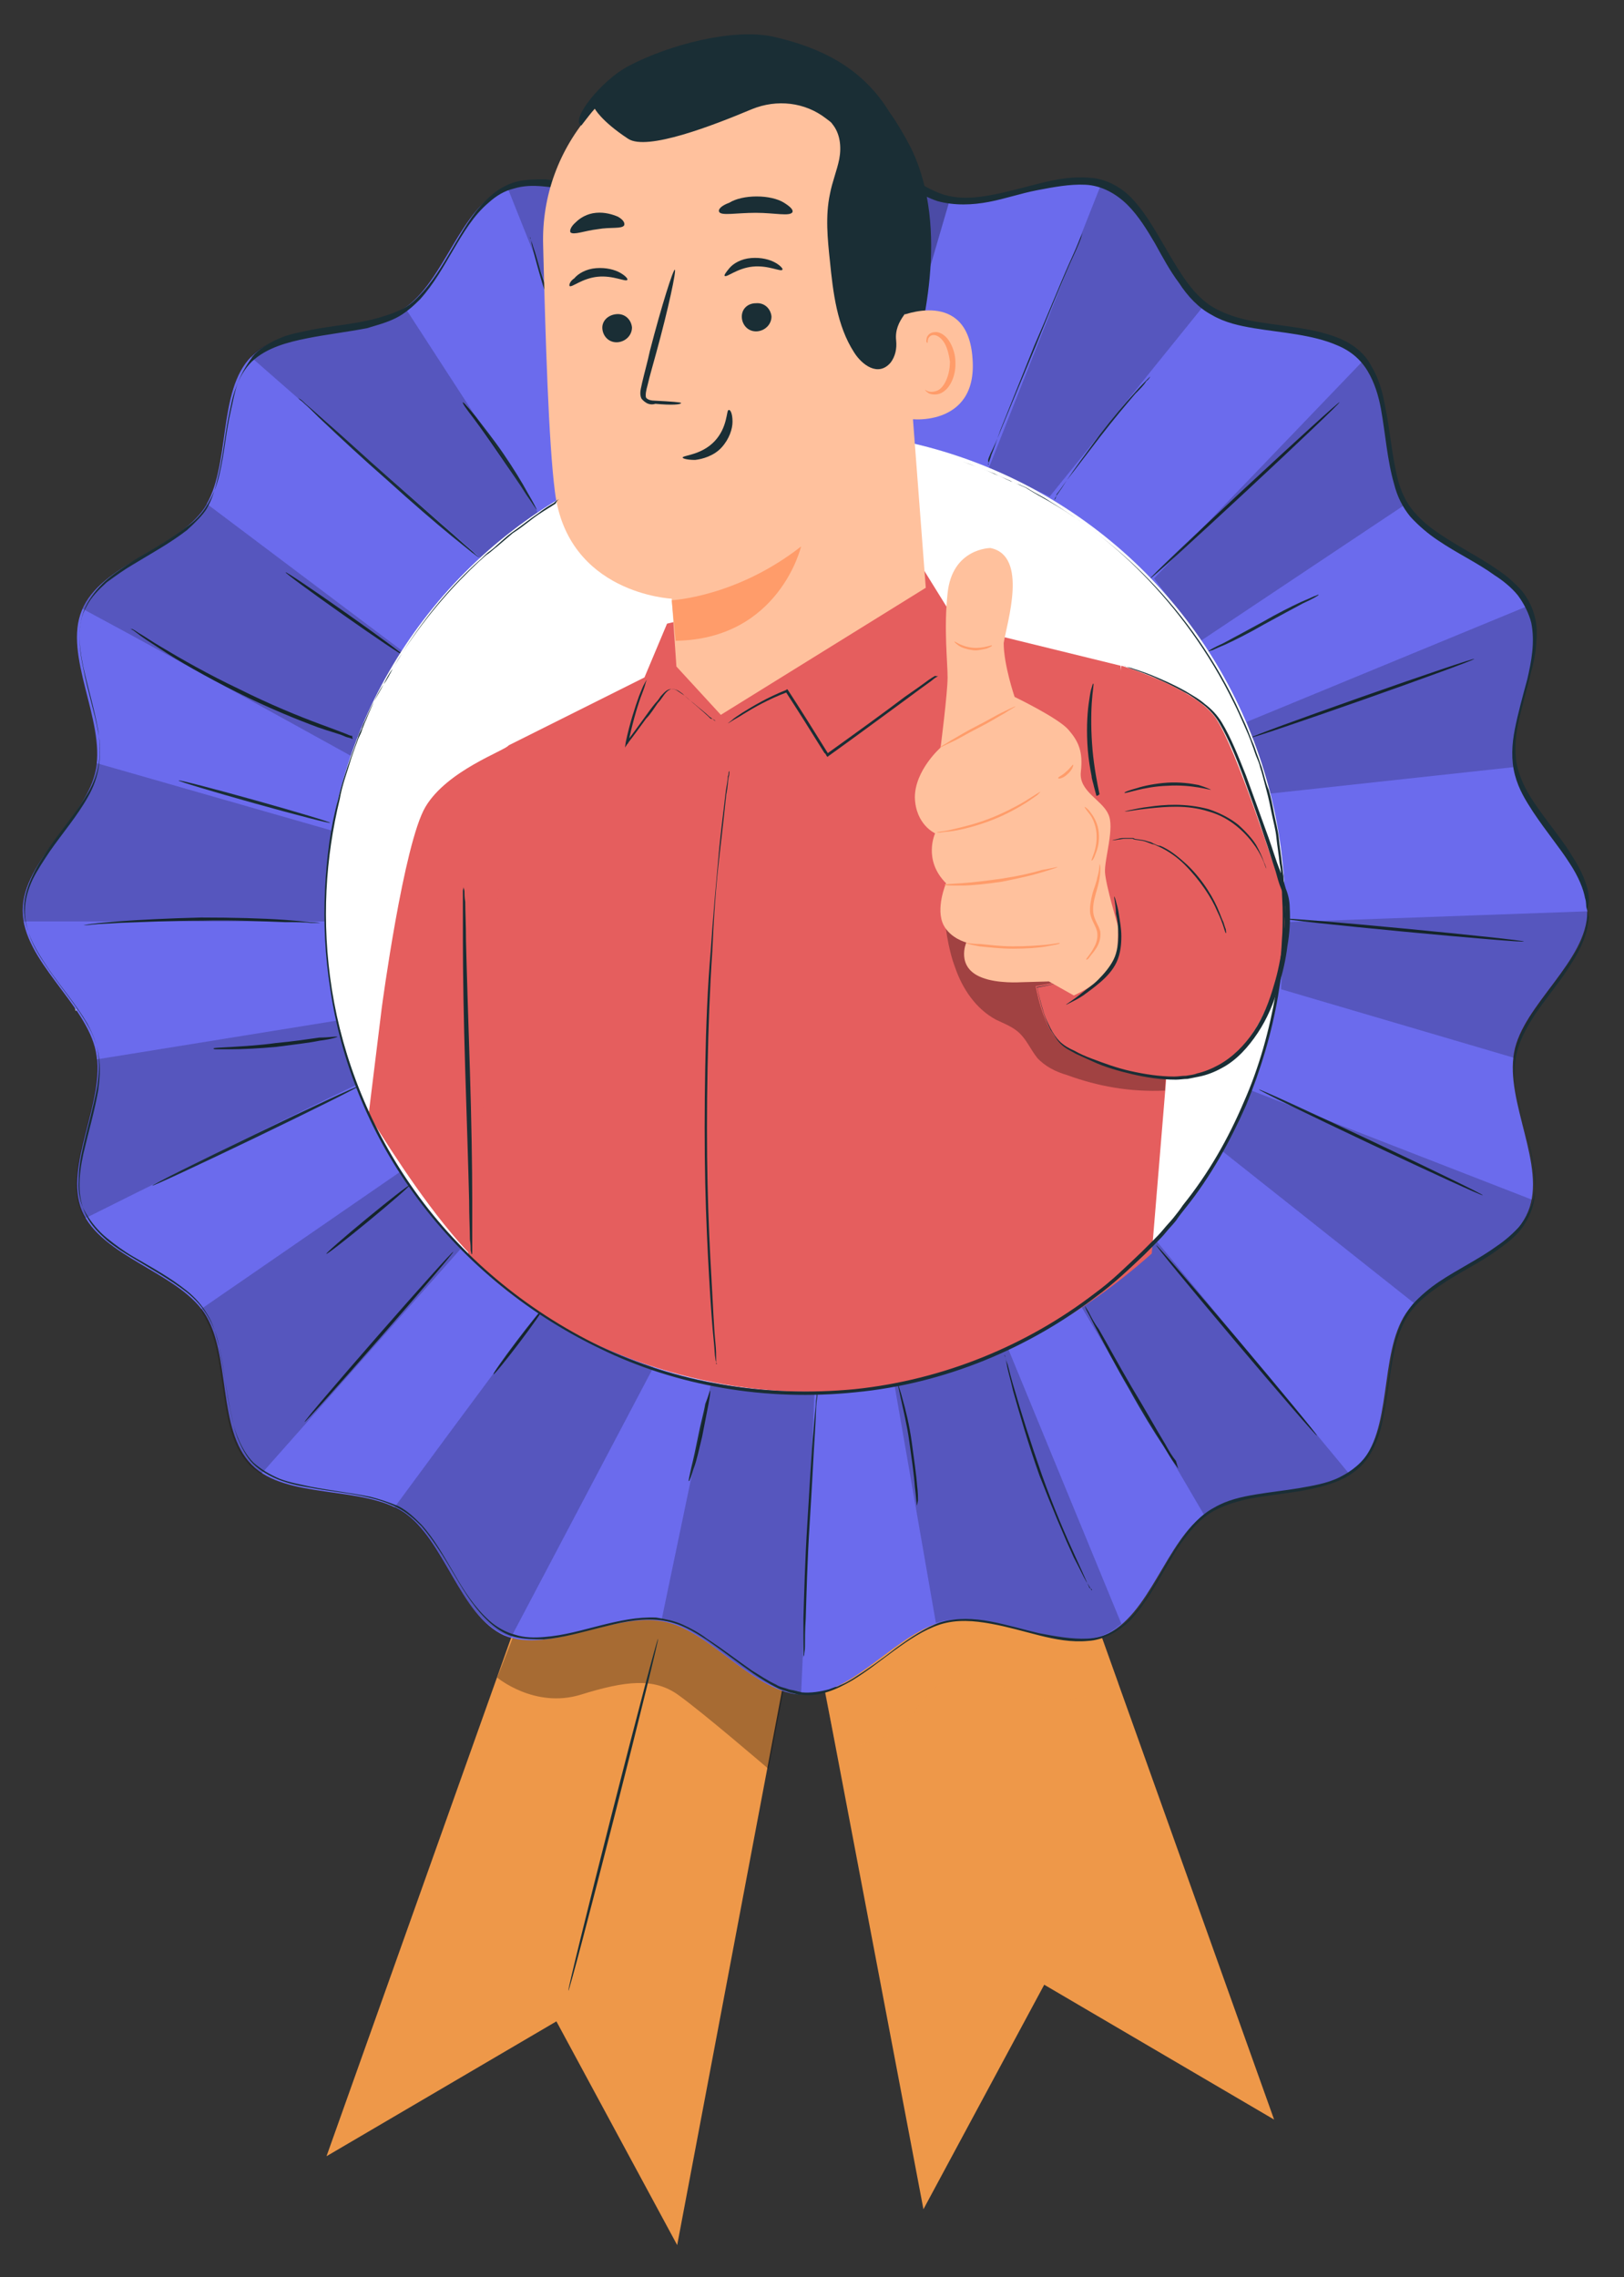 <?xml version="1.0" encoding="utf-8"?>
<!-- Generator: Adobe Illustrator 25.0.1, SVG Export Plug-In . SVG Version: 6.00 Build 0)  -->
<svg version="1.1" id="Layer_1" xmlns="http://www.w3.org/2000/svg" xmlns:xlink="http://www.w3.org/1999/xlink" x="0px" y="0px"
	 viewBox="0 0 208.4 292.1" style="enable-background:new 0 0 208.4 292.1;" xml:space="preserve">
<rect x="0" y="0" width="208.4" height="292.1" fill="#333333" stroke="none"/>
<style type="text/css">
	.st0{fill:#E1E1E1;}
	.st1{fill:#1A2E35;}
	.st2{fill:#EE9849;}
	.st3{opacity:0.3;}
	.st4{fill:#6B6BED;}
	.st5{opacity:0.2;}
	.st6{fill:none;stroke:#000000;stroke-width:5.000000e-02;stroke-miterlimit:10;}
	.st7{fill:#FFFFFF;}
	.st8{fill:#E55E5E;}
	.st9{fill:#FFC19D;}
	.st10{fill:#FF9C6A;}
</style>
<g>
	<g>
		<g>
			
				<rect x="8.1" y="114.5" transform="matrix(0.976 -0.217 0.217 0.976 -24.483 13.226)" class="st0" width="79.5" height="6.6"/>
		</g>
	</g>
</g>
<g>
	<g>
		<g>
			
				<rect x="12.4" y="133.8" transform="matrix(0.976 -0.217 0.217 0.976 -28.582 14.634)" class="st0" width="79.5" height="6.6"/>
		</g>
	</g>
</g>
<g>
	<g>
		<g>
			
				<ellipse transform="matrix(0.976 -0.217 0.217 0.976 -39.98 14.466)" class="st1" cx="45.7" cy="188.9" rx="5.6" ry="0.1"/>
		</g>
	</g>
</g>
<g>
	<g>
		<g>
			
				<ellipse transform="matrix(0.976 -0.217 0.217 0.976 -36.075 22.968)" class="st1" cx="86.3" cy="175.4" rx="13.5" ry="0.1"/>
		</g>
	</g>
</g>
<g>
	<g>
		<g>
			<path class="st1" d="M93.2,190.3c0,0,0.1-0.2,0.1-0.5c0.1-0.3,0.1-0.9-0.1-1.6c-0.2-0.7-0.5-1.4-0.9-2.3c-0.4-0.9-0.9-2-0.9-3.3
				s0.5-2.6,1.7-3.7c1.2-1,2.9-1.4,4.5-0.8c0.8,0.3,1.6,0.7,2.2,1.4c0.3,0.3,0.5,0.8,0.5,1.3c0.1,0.5-0.3,1-0.8,1.2
				c-0.5,0.2-0.9,0.2-1.4,0.3c-0.5,0.1-0.9,0.2-1.4,0.3c-0.9,0.2-1.8,0.3-2.8,0.5c-1.9,0.3-3.8,0.3-5.6,0c-0.9-0.1-1.8-0.1-2.4,0.4
				c-0.7,0.5-0.9,1.3-1.5,2c-0.3,0.3-0.5,0.7-0.9,0.8c-0.4,0.2-0.9,0.2-1.2,0.1c-0.8-0.3-1.4-0.8-2-1.2c-0.3-0.2-0.6-0.3-0.9-0.3
				s-0.7,0.1-0.9,0.2c-0.5,0.3-0.8,1-1.2,1.5c-0.7,1.1-1.9,1.6-2.8,1.6c-1,0.1-1.8-0.4-2.4-0.8c-0.5-0.5-0.8-0.9-0.9-1.3
				c-0.1-0.3-0.1-0.5-0.1-0.5s0.1,0.2,0.2,0.5c0.1,0.3,0.4,0.8,0.9,1.2c0.5,0.4,1.3,0.8,2.3,0.7c0.9-0.1,2-0.5,2.7-1.6
				c0.3-0.5,0.6-1.2,1.2-1.6c0.3-0.2,0.7-0.3,1.1-0.3c0.4,0.1,0.7,0.2,1,0.4c0.7,0.3,1.2,0.9,2,1.1c0.3,0.1,0.7,0.1,1.1-0.1
				c0.3-0.1,0.6-0.4,0.8-0.7c0.5-0.7,0.8-1.5,1.5-2c0.3-0.3,0.8-0.4,1.3-0.5s0.9,0,1.4,0c1.8,0.3,3.6,0.2,5.5-0.1
				c0.9-0.1,1.8-0.3,2.8-0.5c0.5-0.1,0.9-0.2,1.4-0.3c0.4-0.1,0.9-0.1,1.3-0.3c0.4-0.1,0.7-0.5,0.6-0.9c0-0.4-0.2-0.8-0.5-1.1
				c-0.5-0.6-1.3-1.1-2-1.4c-1.5-0.5-3.2-0.2-4.3,0.7s-1.6,2.2-1.7,3.5c0,1.2,0.5,2.2,0.9,3.2c0.4,0.9,0.7,1.7,0.9,2.4
				c0.1,0.7,0.1,1.2,0,1.6C93.3,190.1,93.2,190.3,93.2,190.3z"/>
		</g>
	</g>
</g>
<g>
	<g>
		<g>
			<path class="st1" d="M107.3,181.6c0,0-0.1,0.1-0.3,0.1c-0.3,0.1-0.6,0.1-1,0.3c-0.9,0.2-2.2,0.5-3.8,0.9c-3.2,0.7-7.6,1.8-12.5,3
				c-4.8,1.2-9.2,2.4-12.4,3.3c-1.6,0.4-2.8,0.7-3.7,1c-0.4,0.1-0.7,0.2-1,0.3c-0.2,0.1-0.3,0.1-0.3,0.1s0.1-0.1,0.3-0.1
				c0.3-0.1,0.6-0.2,1-0.3c0.9-0.3,2.2-0.7,3.7-1.1c3.1-0.9,7.5-2.1,12.3-3.4c4.9-1.2,9.3-2.2,12.5-2.9c1.6-0.3,2.9-0.6,3.8-0.8
				c0.4-0.1,0.7-0.1,1-0.2C107.1,181.6,107.3,181.6,107.3,181.6z"/>
		</g>
	</g>
</g>
<g>
	<g>
		<g>
			<g>
				<g>
					<g>
						<polygon class="st2" points="101.4,193.4 118.5,283.4 134,254.6 163.5,271.9 132.2,184.3 						"/>
					</g>
				</g>
			</g>
		</g>
	</g>
	<g class="st3">
		<g>
			<path class="st2" d="M107.2,223.7c3.1,0.7,6.9-0.5,9-2.8c1.6-1.6,2.6-3.8,4.5-4.9c1.8-0.9,3.9-0.8,5.8-0.3
				c1.9,0.5,3.7,1.4,5.7,1.9c3.8,1,8,0.3,11.3-1.7l-4.9-13.6l-22.8-2.8l-10.9,13L107.2,223.7z"/>
		</g>
	</g>
	<g>
		<g>
			<ellipse transform="matrix(0.967 -0.254 0.254 0.967 -54.27 39.908)" class="st2" cx="127.4" cy="230.1" rx="0.2" ry="21.6"/>
		</g>
	</g>
</g>
<g>
	<g>
		<g>
			<g>
				<g>
					<polygon class="st2" points="103.9,198.1 86.9,288 71.4,259.3 41.9,276.6 73.1,189 					"/>
				</g>
			</g>
		</g>
	</g>
</g>
<g class="st3">
	<path d="M63.8,215.2c0,0,4.8,4,10.7,2.2c5.8-1.8,9.4-2.2,12.5,0c3.1,2.2,11.6,9.5,11.6,9.5l2-10.4l-11.3-15.6l-11.9,2.4l-8.5,0.8
		l-3.1,6L63.8,215.2z"/>
</g>
<g>
	<path class="st4" d="M203.7,116.9c0,6.4-8.3,12-9.4,18.1c-1.2,6.3,4.2,14.6,1.8,20.4c-2.4,5.9-12.2,7.9-15.7,13.1
		c-3.5,5.3-1.6,15.1-6.1,19.5c-4.5,4.5-14.2,2.6-19.5,6.1c-5.2,3.5-7.2,13.2-13.1,15.7c-5.8,2.4-14-3.1-20.4-1.8
		c-6.1,1.2-11.7,9.4-18.1,9.4c-6.4,0-12-8.3-18.1-9.4c-6.3-1.2-14.6,4.2-20.4,1.8C59,207.2,57,197.5,51.8,194
		c-5.3-3.5-15.1-1.6-19.5-6.1c-4.5-4.5-2.6-14.2-6.1-19.5c-3.5-5.2-13.2-7.2-15.7-13.1c-2.4-5.8,3.1-14,1.8-20.4
		c-1.2-6.1-9.4-11.7-9.4-18.1c0-6.4,8.3-12,9.4-18.1c1.2-6.3-4.2-14.6-1.8-20.4c2.4-5.9,12.2-7.9,15.7-13.1
		c3.5-5.3,1.6-15.1,6.1-19.5c4.5-4.5,14.2-2.6,19.5-6.1S59,26.5,64.9,24.1c5.8-2.4,14,3.1,20.4,1.8c6.1-1.2,11.7-9.4,18.1-9.4
		c6.4,0,12,8.3,18.1,9.4c6.3,1.2,14.6-4.2,20.4-1.8c5.9,2.4,7.9,12.2,13.1,15.7c5.3,3.5,15.1,1.6,19.5,6.1
		c4.5,4.5,2.6,14.2,6.1,19.5c3.5,5.2,13.2,7.2,15.7,13.1c2.4,5.8-3.1,14-1.8,20.4C195.5,104.9,203.7,110.4,203.7,116.9z"/>
</g>
<g>
	<g>
		<path class="st1" d="M79.8,60.6c0,0-0.1-0.1-0.2-0.3c-0.1-0.2-0.3-0.5-0.5-0.8c-0.4-0.7-0.9-1.8-1.6-3.1c-1.3-2.6-3-6.3-4.6-10.5
			c-1.6-4.2-2.9-8.1-3.7-10.9c-0.4-1.4-0.7-2.6-0.9-3.4c-0.1-0.3-0.1-0.7-0.2-0.9c-0.1-0.2-0.1-0.3-0.1-0.3s0.1,0.1,0.1,0.3
			c0.1,0.3,0.2,0.5,0.3,0.9c0.3,0.8,0.6,2,1,3.3c0.9,2.8,2.2,6.6,3.8,10.9c1.6,4.2,3.3,7.9,4.5,10.5c0.6,1.3,1.2,2.4,1.5,3.1
			c0.1,0.3,0.3,0.6,0.4,0.9C79.7,60.5,79.8,60.6,79.8,60.6z"/>
	</g>
</g>
<g>
	<g>
		<path class="st1" d="M88.7,57.2c0,0-0.1-0.3-0.3-0.7c-0.1-0.5-0.3-1.2-0.5-2.1c-0.5-1.8-1-4.2-1.5-6.9c-0.5-2.7-0.9-5.2-1.1-7.1
			c-0.1-0.9-0.2-1.6-0.2-2.2c-0.1-0.5-0.1-0.8,0-0.8c0,0,0.1,0.3,0.1,0.7c0.1,0.5,0.2,1.3,0.3,2.1c0.3,1.8,0.7,4.3,1.2,7
			s1,5.2,1.4,6.9c0.2,0.8,0.3,1.6,0.5,2.1C88.7,56.9,88.7,57.2,88.7,57.2z"/>
	</g>
</g>
<g>
	<g>
		
			<ellipse transform="matrix(1 -2.260242e-02 2.260242e-02 1 -0.847 2.362)" class="st1" cx="104.1" cy="38.6" rx="0.2" ry="17"/>
	</g>
</g>
<g>
	<g>
		<ellipse transform="matrix(0.296 -0.955 0.955 0.296 36.64 146.577)" class="st1" cx="117.7" cy="48.4" rx="8.8" ry="0.2"/>
	</g>
</g>
<g>
	<g>
		<path class="st1" d="M126.8,59.6c0,0,0-0.1,0.1-0.3c0.1-0.3,0.2-0.5,0.3-0.9c0.3-0.7,0.7-1.9,1.2-3.3c1.1-2.7,2.6-6.5,4.3-10.7
			c1.8-4.1,3.3-7.9,4.5-10.6c0.6-1.3,1.1-2.4,1.4-3.2c0.1-0.3,0.3-0.6,0.4-0.9c0.1-0.2,0.1-0.3,0.1-0.3s0,0.1-0.1,0.3
			c-0.1,0.3-0.2,0.5-0.3,0.9c-0.3,0.8-0.8,1.9-1.4,3.2c-1.2,2.8-2.7,6.4-4.4,10.6c-1.7,4.1-3.3,7.9-4.4,10.6c-0.5,1.3-1,2.4-1.4,3.2
			c-0.1,0.3-0.3,0.6-0.3,0.9C126.9,59.5,126.9,59.7,126.8,59.6z"/>
	</g>
</g>
<g>
	<g>
		<path class="st1" d="M135.3,64.1c0,0,0.1-0.3,0.4-0.7c0.3-0.4,0.7-1,1.2-1.8c1-1.5,2.5-3.5,4.2-5.8c1.7-2.2,3.3-4.1,4.5-5.4
			c0.6-0.7,1.1-1.2,1.5-1.6c0.3-0.3,0.5-0.5,0.5-0.5s-0.1,0.3-0.5,0.6c-0.3,0.5-0.8,1-1.4,1.6c-1.2,1.4-2.8,3.3-4.5,5.5
			c-1.7,2.2-3.2,4.2-4.3,5.6c-0.5,0.7-0.9,1.3-1.3,1.8C135.5,63.9,135.4,64.1,135.3,64.1z"/>
	</g>
</g>
<g>
	<g>
		
			<ellipse transform="matrix(0.732 -0.681 0.681 0.732 -6.534497e-02 125.688)" class="st1" cx="159.8" cy="62.9" rx="16.6" ry="0.2"/>
	</g>
</g>
<g>
	<g>
		<path class="st1" d="M169.2,76.3c0,0.1-0.7,0.5-2,1.1c-1.3,0.7-3,1.6-5,2.7c-1.9,1.1-3.7,2-5,2.6c-0.7,0.3-1.2,0.5-1.6,0.7
			c-0.4,0.1-0.6,0.2-0.6,0.2c0-0.1,0.7-0.5,2-1.1c1.3-0.7,3-1.6,5-2.7c1.9-1.1,3.7-2,5-2.6c0.7-0.3,1.2-0.5,1.6-0.7
			C169,76.4,169.2,76.2,169.2,76.3z"/>
	</g>
</g>
<g>
	<g>
		
			<ellipse transform="matrix(0.943 -0.332 0.332 0.943 -19.828 63.149)" class="st1" cx="174.9" cy="89.6" rx="15.2" ry="0.2"/>
	</g>
</g>
<g>
	<g>
		
			<ellipse transform="matrix(9.476902e-02 -0.996 0.996 9.476902e-02 44.134 287.273)" class="st1" cx="180" cy="119.4" rx="0.2" ry="15.5"/>
	</g>
</g>
<g>
	<g>
		
			<ellipse transform="matrix(0.427 -0.904 0.904 0.427 -31.673 243.094)" class="st1" cx="176" cy="146.5" rx="0.2" ry="15.9"/>
	</g>
</g>
<g>
	<g>
		
			<ellipse transform="matrix(0.764 -0.645 0.645 0.764 -73.563 142.828)" class="st1" cx="158.7" cy="172.1" rx="0.2" ry="16"/>
	</g>
</g>
<g>
	<g>
		<path class="st1" d="M151.2,188.4c0,0-0.2-0.3-0.5-0.7s-0.8-1.2-1.4-2.2c-1.2-1.8-2.8-4.4-4.4-7.3c-1.7-2.9-3.1-5.6-4.1-7.5
			c-0.5-0.9-0.9-1.8-1.2-2.3c-0.3-0.5-0.4-0.9-0.4-0.9s0.2,0.3,0.5,0.8c0.3,0.6,0.7,1.4,1.3,2.2c1.1,1.9,2.5,4.5,4.2,7.4
			c1.7,2.8,3.2,5.5,4.3,7.3c0.5,0.9,0.9,1.6,1.4,2.2C151.1,188.1,151.2,188.4,151.2,188.4z"/>
	</g>
</g>
<g>
	<g>
		<path class="st1" d="M140.1,204c0,0-0.1-0.1-0.2-0.3c-0.1-0.2-0.3-0.5-0.5-0.8c-0.4-0.7-0.9-1.8-1.6-3.1
			c-1.2-2.6-2.8-6.4-4.4-10.5c-1.5-4.2-2.6-8.1-3.4-10.9c-0.3-1.4-0.7-2.6-0.8-3.4c-0.1-0.3-0.1-0.7-0.2-0.9
			c-0.1-0.2-0.1-0.3-0.1-0.3s0.1,0.1,0.1,0.3c0.1,0.3,0.1,0.5,0.3,0.9c0.2,0.8,0.5,2,0.9,3.3c0.8,2.8,2,6.6,3.5,10.9
			c1.5,4.2,3.1,7.9,4.3,10.5c0.6,1.3,1.1,2.4,1.4,3.1c0.1,0.3,0.3,0.6,0.4,0.9C140.1,203.8,140.2,204,140.1,204z"/>
	</g>
</g>
<g>
	<g>
		<path class="st1" d="M117.7,193.1c-0.1,0-0.1-0.9-0.3-2.4c-0.1-1.5-0.4-3.5-0.7-5.7s-0.8-4.2-1.1-5.6c-0.3-1.4-0.5-2.3-0.5-2.3
			c0,0,0.1,0.2,0.2,0.6c0.1,0.4,0.3,0.9,0.5,1.7c0.4,1.4,0.9,3.4,1.2,5.6c0.3,2.2,0.6,4.3,0.7,5.7c0.1,0.7,0.1,1.4,0.1,1.8
			C117.7,192.9,117.7,193.1,117.7,193.1z"/>
	</g>
</g>
<g>
	<g>
		<path class="st1" d="M103.1,212.6c0,0,0-0.1,0-0.3c0-0.3,0-0.6,0-1c0-0.9,0-2.1,0-3.7c0.1-3.1,0.2-7.4,0.5-12.1
			c0.3-4.7,0.5-9,0.8-12.1c0.1-1.6,0.3-2.8,0.3-3.7c0.1-0.4,0.1-0.7,0.1-1c0-0.2,0.1-0.3,0.1-0.3s0,0.1,0,0.3c0,0.3,0,0.6-0.1,1
			c-0.1,0.9-0.1,2.2-0.2,3.7c-0.2,3.1-0.4,7.4-0.7,12.1c-0.3,4.7-0.4,9-0.5,12.1c-0.1,1.5-0.1,2.7-0.1,3.7c0,0.4-0.1,0.7-0.1,1
			C103.1,212.5,103.1,212.6,103.1,212.6z"/>
	</g>
</g>
<g>
	<g>
		<path class="st1" d="M91.1,178.4c0.1,0,0,0.7-0.2,1.8s-0.5,2.5-0.8,4.1c-0.4,1.6-0.7,3.1-1.1,4.1c-0.3,1-0.5,1.6-0.6,1.6
			c-0.1,0,0.1-0.7,0.3-1.7c0.3-1.2,0.6-2.6,0.9-4.1c0.3-1.6,0.7-2.9,0.9-4.1C90.9,179.1,91.1,178.4,91.1,178.4z"/>
	</g>
</g>
<g>
	<g>
		
			<ellipse transform="matrix(0.604 -0.797 0.797 0.604 -110.885 121.06)" class="st1" cx="66.4" cy="172.2" rx="5.2" ry="0.2"/>
	</g>
</g>
<g>
	<g>
		
			<ellipse transform="matrix(0.658 -0.753 0.753 0.658 -112.481 95.383)" class="st1" cx="48.7" cy="171.4" rx="14.5" ry="0.2"/>
	</g>
</g>
<g>
	<g>
		<ellipse transform="matrix(0.772 -0.636 0.636 0.772 -88.705 65.736)" class="st1" cx="47.2" cy="156.4" rx="6.9" ry="0.2"/>
	</g>
</g>
<g>
	<g>
		
			<ellipse transform="matrix(0.901 -0.434 0.434 0.901 -60 28.672)" class="st1" cx="32.8" cy="145.7" rx="14.7" ry="0.2"/>
	</g>
</g>
<g>
	<g>
		<path class="st1" d="M43.3,133c0,0-0.2,0.1-0.6,0.2c-0.4,0.1-0.9,0.2-1.7,0.3c-1.4,0.3-3.4,0.5-5.6,0.8c-2.2,0.2-4.2,0.3-5.7,0.3
			c-0.7,0-1.3,0-1.7,0c-0.4,0-0.6,0-0.6-0.1c0-0.1,0.9-0.1,2.4-0.2c1.4-0.1,3.5-0.2,5.6-0.5c2.2-0.2,4.2-0.5,5.6-0.7
			C42.3,133.1,43.3,132.9,43.3,133z"/>
	</g>
</g>
<g>
	<g>
		<path class="st1" d="M41.1,118.4c0,0-0.4,0-1.2,0c-0.8-0.1-1.9-0.1-3.3-0.1c-2.7-0.1-6.5-0.3-10.7-0.2c-4.1,0-7.9,0.2-10.7,0.3
			c-1.3,0.1-2.4,0.1-3.3,0.2c-0.7,0.1-1.2,0.1-1.2,0.1s0.4-0.1,1.2-0.2c0.7-0.1,1.8-0.2,3.2-0.3c2.7-0.2,6.5-0.4,10.7-0.5
			c4.1,0,7.9,0.1,10.7,0.3c1.4,0.1,2.4,0.2,3.3,0.3C40.7,118.3,41.1,118.4,41.1,118.4z"/>
	</g>
</g>
<g>
	<g>
		
			<ellipse transform="matrix(0.269 -0.963 0.963 0.269 -75.148 106.676)" class="st1" cx="32.7" cy="102.8" rx="0.2" ry="10.1"/>
	</g>
</g>
<g>
	<g>
		<path class="st1" d="M45.3,94.8c0,0-0.1,0-0.3-0.1c-0.3-0.1-0.5-0.1-0.9-0.3c-0.7-0.3-1.9-0.6-3.3-1.1c-2.7-1-6.4-2.5-10.4-4.5
			c-4-2-7.5-4-9.9-5.6c-1.2-0.8-2.2-1.4-2.8-1.9c-0.3-0.2-0.5-0.4-0.7-0.5c-0.2-0.1-0.3-0.2-0.3-0.2s0.1,0.1,0.3,0.1
			c0.2,0.1,0.5,0.3,0.8,0.5c0.7,0.4,1.7,1.1,2.9,1.8c2.5,1.5,6,3.5,10,5.4c4,2,7.7,3.5,10.4,4.5c1.4,0.5,2.4,0.9,3.2,1.2
			c0.3,0.1,0.6,0.3,0.9,0.3C45.2,94.8,45.3,94.8,45.3,94.8z"/>
	</g>
</g>
<g>
	<g>
		<ellipse transform="matrix(0.576 -0.818 0.818 0.576 -45.607 69.456)" class="st1" cx="44.1" cy="78.7" rx="0.2" ry="9.2"/>
	</g>
</g>
<g>
	<g>
		<path class="st1" d="M38.2,51c0,0,0.1,0.1,0.3,0.2c0.2,0.1,0.4,0.3,0.7,0.6c0.6,0.5,1.5,1.3,2.5,2.2c2.2,1.9,5,4.5,8.2,7.3
			c3.2,2.8,6.1,5.4,8.3,7.3c1,0.9,1.8,1.6,2.5,2.2c0.3,0.3,0.5,0.5,0.7,0.6c0.1,0.1,0.2,0.2,0.2,0.2s-0.1-0.1-0.3-0.2
			c-0.2-0.1-0.4-0.3-0.7-0.5c-0.6-0.5-1.5-1.2-2.6-2.1c-2.2-1.8-5.1-4.3-8.3-7.2c-3.2-2.8-6.1-5.5-8.1-7.4c-1-0.9-1.8-1.8-2.4-2.3
			c-0.3-0.3-0.5-0.5-0.7-0.6C38.3,51.1,38.2,51,38.2,51z"/>
	</g>
</g>
<g>
	<g>
		<path class="st1" d="M59.4,51.6c0,0,0.2,0.1,0.5,0.5c0.3,0.3,0.7,0.8,1.2,1.4c0.9,1.2,2.2,2.8,3.5,4.7c1.3,1.9,2.4,3.7,3.1,5
			c0.4,0.7,0.7,1.2,0.9,1.6c0.2,0.4,0.3,0.6,0.3,0.6c-0.1,0-0.5-0.7-1.4-2c-0.8-1.3-2-3-3.3-4.9c-1.3-1.9-2.5-3.6-3.4-4.8
			C59.8,52.4,59.3,51.7,59.4,51.6z"/>
	</g>
</g>
<g class="st5">
	<path d="M32.2,45.8l29.5,25.8l7.3-5.9L52,39.5c0,0-1.3,0.9-4.7,2C43.9,42.4,34.2,42.7,32.2,45.8z"/>
</g>
<g class="st5">
	<path d="M65.1,24l14.4,36.1l9.2-2.9l-3.1-31.3c0,0-1.6,0.3-5.1-0.1C77.1,25.4,68.9,22.2,65.1,24z"/>
</g>
<g class="st3">
	<path d="M103.5,16.5l0.9,39.1l8.6,0.4l8.8-30.1c-0.1,0-2.4-0.4-5.1-2.1C113.8,22,107.7,16.1,103.5,16.5z"/>
</g>
<g class="st5">
	<path d="M141.2,23.9L126.9,60l7.8,3.7l19.7-24.4c-0.1-0.1-2-1.6-3.7-4.4C148.7,31.9,145.5,25.1,141.2,23.9z"/>
</g>
<g class="st5">
	<path d="M174.8,46.4l-26.7,27.8l6,8l26.1-17.4c0,0-1.1-1.8-1.7-5.1C177.8,56.4,177.7,50.2,174.8,46.4z"/>
</g>
<g class="st5">
	<path d="M195.9,77.8L160,92.6l3,9.2l31.3-3.4c0,0-0.2-0.9,0.2-4.5C194.8,90.4,198.4,82.8,195.9,77.8z"/>
</g>
<g class="st5">
	<path d="M203.8,116.9l-39.1,1.4l-0.3,8.6l29.9,8.8c0-0.1,0.3-1.8,1.2-3.6C197.6,127.9,203.8,122,203.8,116.9z"/>
</g>
<g class="st5">
	<path d="M196.6,153.9l-36-14l-3.7,7.8l24.6,19.5c0.1-0.1,1.5-1.5,4.3-3.3C188.7,162.1,195.7,158.9,196.6,153.9z"/>
</g>
<g class="st5">
	<g>
		<path d="M143.6,153.4l-9,7.5c0.7,0.7,12.6,20.9,19.9,33.4c0.1-0.1,0.2-0.1,0.3-0.2c4.8-3.3,13.4-2,18.2-5.2L143.6,153.4z"/>
	</g>
	<g>
		<path d="M127.1,167.5l-13.3,4.5l6.3,36.2c0.4-0.1,0.8-0.3,1.2-0.3c6.3-1.2,14.6,4.2,20.4,1.8c0.8-0.3,1.5-0.8,2.2-1.4L127.1,167.5
			z"/>
	</g>
	<g>
		<path d="M102.8,217.3l2.1-47.3l-11.5-2.9l-8.5,40.7c0.1,0,0.2,0,0.3,0.1C91.1,209.1,96.5,216.9,102.8,217.3z"/>
	</g>
	<g>
		<path d="M73.8,162.1c0,0-15.2,20.4-23.2,31.3c0.3,0.2,0.7,0.4,1.1,0.6c5.2,3.5,7.2,13.2,13.1,15.7c0.3,0.1,0.5,0.2,0.8,0.3
			l21.2-40.2L73.8,162.1z"/>
	</g>
	<g>
		<path d="M58.2,145.6L25.7,168c0.1,0.1,0.3,0.3,0.3,0.5c3.5,5.3,1.6,15.1,6.1,19.5c0.4,0.4,0.9,0.7,1.4,1.1
			c11.5-13,32.1-36.2,32.8-37L58.2,145.6z"/>
	</g>
	<g>
		<path d="M50.8,129.7l-38.4,6.2c0.6,6.2-4.3,13.9-2,19.5c0.1,0.3,0.3,0.7,0.5,0.9c13.4-6.7,41.5-20.6,42.7-20.7L50.8,129.7z"/>
	</g>
	<g>
		<path d="M48.7,108.3L12.4,97.9c0,0.3-0.1,0.6-0.1,0.9c-1.2,6.1-9.4,11.7-9.4,18.1c0,0.4,0.1,0.9,0.1,1.3h44.3L48.7,108.3z"/>
	</g>
	<g>
		<path d="M10.6,78.1c13.6,7.3,40.1,22,40.1,22l6.5-12.4L26.5,64.6c-0.1,0.3-0.3,0.5-0.4,0.7C22.7,70.5,13.2,72.5,10.6,78.1z"/>
	</g>
</g>
<g>
	<g>
		<path class="st1" d="M203.7,116.9c0,0,0-0.1-0.1-0.4c-0.1-0.3,0-0.7-0.2-1.3c-0.2-1.1-0.8-2.7-2-4.5c-1.2-1.9-2.9-3.9-4.7-6.6
			c-0.9-1.4-1.8-2.8-2.3-4.7s-0.4-3.9,0-5.9c0.4-2,1-4.2,1.6-6.4c0.5-2.2,1-4.7,0.5-7.2c-0.3-1.2-0.9-2.4-1.7-3.5
			c-0.8-1-1.9-1.9-3-2.6c-2.2-1.6-4.8-2.8-7.3-4.5c-1.2-0.8-2.4-1.8-3.5-3c-1-1.2-1.7-2.6-2.1-4.2c-0.9-3.1-1.1-6.4-1.7-9.7
			c-0.3-1.6-0.8-3.3-1.7-4.8c-0.9-1.5-2.2-2.6-3.9-3.3c-1.6-0.7-3.4-1.1-5.2-1.4c-1.8-0.3-3.7-0.5-5.5-0.8c-1.8-0.3-3.7-0.7-5.4-1.7
			c-1.7-0.9-3.1-2.4-4.2-4.1c-1.2-1.6-2.1-3.3-3.1-5.1c-1-1.7-2.1-3.5-3.5-4.9c-1.4-1.4-3.3-2.5-5.4-2.6c-2-0.1-4.1,0.3-6.2,0.7
			s-4.1,1.1-6.2,1.5c-2.1,0.4-4.4,0.5-6.6-0.1c-2.1-0.7-4-2-5.8-3.3c-1.8-1.4-3.6-2.7-5.5-3.9c-1.9-1.2-4.1-2.1-6.4-1.8h-0.4
			c-0.1,0-0.3,0.1-0.4,0.1c-0.3,0.1-0.5,0.1-0.8,0.2c-0.5,0.2-1.1,0.3-1.6,0.6c-1.1,0.5-2,1.1-3,1.8c-1.9,1.3-3.7,2.8-5.7,4.2
			c-0.9,0.7-2,1.3-3.1,1.8c-1.1,0.5-2.3,0.8-3.5,0.9c-2.4,0.1-4.9-0.4-7.3-1s-4.7-1.3-7.2-1.5c-1.2-0.1-2.4-0.1-3.7,0.3
			c-1.2,0.3-2.2,0.9-3.2,1.8c-1.9,1.6-3.2,3.8-4.5,6c-1.3,2.2-2.5,4.4-4.3,6.4c-0.9,0.9-1.9,1.8-3.1,2.4c-1.2,0.6-2.4,0.9-3.7,1.3
			c-2.6,0.5-5.2,0.8-7.7,1.3c-2.5,0.5-5.2,1.2-7.1,3c-0.9,0.9-1.6,2.1-2,3.3c-0.5,1.2-0.7,2.5-1,3.9c-0.5,2.6-0.7,5.3-1.4,7.9
			c-0.3,1.3-0.7,2.6-1.4,3.8C26,66.1,25,67.1,24,68c-2.2,1.7-4.6,3-6.9,4.4c-1.2,0.7-2.3,1.5-3.4,2.3c-1,0.9-2,1.9-2.6,3.1
			c-0.7,1.2-0.9,2.5-0.9,3.9c0,1.4,0.2,2.7,0.5,4.1c0.5,2.7,1.4,5.4,1.9,8.1c0.3,1.4,0.3,2.8,0.1,4.3c-0.2,1.4-0.7,2.8-1.4,4
			c-1.4,2.5-3.3,4.7-4.9,7c-0.8,1.2-1.6,2.4-2.2,3.6c-0.6,1.3-1,2.6-1,4.1c0,1.4,0.4,2.8,1,4.1s1.4,2.4,2.2,3.6
			c1.6,2.3,3.5,4.5,4.9,7c0.7,1.2,1.2,2.6,1.4,4c0.2,1.4,0.1,2.8-0.1,4.3c-0.5,2.8-1.3,5.5-1.9,8.1c-0.3,1.4-0.5,2.7-0.5,4.1
			c0,1.4,0.3,2.7,0.9,3.9c0.6,1.2,1.6,2.2,2.6,3.1c1.1,0.9,2.2,1.6,3.4,2.3c2.3,1.4,4.7,2.7,6.9,4.4c1.1,0.9,2,1.9,2.7,3.1
			c0.7,1.2,1.2,2.5,1.4,3.8c0.6,2.6,0.9,5.4,1.4,7.9c0.3,1.3,0.5,2.6,1,3.9c0.5,1.2,1.1,2.4,2,3.3c1.9,1.8,4.5,2.6,7.1,3
			c2.6,0.5,5.2,0.7,7.7,1.3c1.3,0.3,2.5,0.7,3.7,1.3c1.2,0.6,2.2,1.5,3.1,2.4c1.7,2,3,4.2,4.3,6.4c1.3,2.2,2.6,4.3,4.5,6
			c0.9,0.8,2,1.5,3.2,1.8c1.2,0.3,2.4,0.3,3.7,0.3c2.4-0.2,4.8-0.9,7.2-1.5c2.4-0.6,4.7-1.2,7.3-1c1.2,0.1,2.4,0.4,3.5,0.9
			c1.1,0.5,2.2,1.2,3.1,1.8c2,1.4,3.8,2.8,5.8,4.2c0.9,0.6,2,1.3,3,1.8c0.5,0.3,1.1,0.4,1.6,0.6c0.3,0.1,0.5,0.1,0.8,0.2
			c0.1,0,0.3,0.1,0.4,0.1h0.4c2.3,0.3,4.5-0.7,6.4-1.8c2-1.2,3.7-2.6,5.5-3.9c1.8-1.3,3.7-2.6,5.8-3.3c2.2-0.7,4.4-0.5,6.6-0.1
			c2.2,0.4,4.2,1,6.2,1.5c2,0.5,4.1,0.9,6.2,0.7c2-0.1,3.9-1.2,5.4-2.6c1.4-1.5,2.5-3.2,3.5-4.9c1-1.7,2-3.5,3.1-5.1
			c1.2-1.6,2.4-3.1,4.2-4.1c1.7-0.9,3.6-1.4,5.4-1.7s3.7-0.5,5.5-0.8c1.8-0.3,3.6-0.7,5.2-1.4c1.6-0.7,3-1.8,3.9-3.3
			c0.9-1.5,1.4-3.1,1.7-4.8c0.7-3.3,0.9-6.6,1.7-9.7c0.5-1.6,1.1-3,2.1-4.2c1-1.2,2.2-2.1,3.5-3c2.5-1.7,5.1-2.9,7.3-4.5
			c1.1-0.8,2.2-1.6,3-2.6s1.4-2.2,1.7-3.5c0.3-1.2,0.2-2.5,0.1-3.7c-0.1-1.2-0.4-2.4-0.6-3.5c-0.5-2.2-1.2-4.4-1.6-6.4
			c-0.4-2-0.5-4.1,0-5.9c0.5-1.8,1.4-3.3,2.3-4.7c1.8-2.6,3.6-4.7,4.7-6.6c1.2-1.8,1.8-3.5,2-4.5c0.1-0.5,0.1-0.9,0.2-1.3
			C203.7,117,203.7,116.9,203.7,116.9s0,0.1,0,0.4c0,0.3,0,0.7-0.1,1.3c-0.2,1.1-0.8,2.7-2,4.5c-1.2,1.9-2.9,4-4.7,6.6
			c-0.9,1.4-1.8,2.8-2.3,4.6c-0.5,1.8-0.4,3.8,0,5.8s1,4.2,1.6,6.4c0.3,1.2,0.5,2.3,0.7,3.5s0.2,2.5-0.1,3.7
			c-0.3,1.3-0.9,2.4-1.7,3.5c-0.9,1-1.9,1.9-3.1,2.7c-2.2,1.6-4.9,2.9-7.3,4.5c-1.2,0.8-2.4,1.8-3.4,2.9c-1,1.2-1.6,2.6-2.1,4.1
			c-0.9,3.1-1,6.4-1.7,9.7c-0.3,1.6-0.8,3.3-1.7,4.9c-0.9,1.6-2.3,2.7-3.9,3.5s-3.5,1.1-5.2,1.4c-1.8,0.3-3.7,0.5-5.5,0.8
			c-1.8,0.3-3.7,0.7-5.4,1.7c-1.7,0.9-3,2.4-4.1,4s-2.1,3.3-3.1,5.1c-1,1.7-2.1,3.5-3.5,5c-1.4,1.5-3.4,2.6-5.5,2.7
			c-2.1,0.1-4.2-0.3-6.3-0.7c-2.1-0.5-4.1-1.1-6.2-1.5c-2.1-0.4-4.3-0.5-6.4,0.1c-2,0.7-3.9,2-5.7,3.3c-1.8,1.4-3.6,2.7-5.5,3.9
			c-0.5,0.3-1,0.6-1.5,0.8c-0.3,0.1-0.5,0.3-0.8,0.3l-0.8,0.3c-1.1,0.3-2.3,0.5-3.5,0.4l-0.4-0.1c-0.1,0-0.3-0.1-0.4-0.1
			c-0.3-0.1-0.6-0.1-0.9-0.2c-0.5-0.2-1.2-0.3-1.6-0.6c-1.1-0.5-2.1-1.2-3.1-1.8c-2-1.4-3.8-2.8-5.8-4.1c-0.9-0.7-2-1.3-3.1-1.8
			c-1.1-0.5-2.2-0.7-3.4-0.9c-2.4-0.1-4.7,0.4-7.1,1s-4.7,1.3-7.3,1.5c-1.2,0.1-2.5,0.1-3.7-0.3c-1.2-0.3-2.4-1-3.3-1.8
			c-1.9-1.7-3.3-3.9-4.5-6c-1.3-2.2-2.5-4.4-4.2-6.3c-0.9-0.9-1.8-1.8-3-2.4c-1.2-0.5-2.4-0.9-3.6-1.2c-2.5-0.5-5.1-0.8-7.7-1.3
			c-1.3-0.3-2.6-0.5-3.9-1c-1.2-0.5-2.4-1.2-3.4-2.1c-0.9-0.9-1.6-2.2-2.1-3.5c-0.5-1.3-0.7-2.6-1-3.9c-0.5-2.6-0.7-5.3-1.4-7.9
			c-0.3-1.3-0.7-2.6-1.4-3.7c-0.7-1.2-1.6-2.2-2.6-3c-2.1-1.7-4.5-3-6.9-4.4c-1.2-0.7-2.3-1.5-3.4-2.4c-1.1-0.9-2-2-2.7-3.2
			c-0.7-1.2-1-2.6-0.9-4.1c0-1.4,0.2-2.8,0.5-4.1c0.6-2.7,1.4-5.4,1.9-8.1c0.2-1.4,0.3-2.8,0.1-4.1c-0.2-1.4-0.7-2.6-1.4-3.9
			c-1.4-2.4-3.3-4.6-4.9-6.9c-0.8-1.2-1.6-2.4-2.2-3.7s-1-2.7-1-4.2c0-1.5,0.5-2.9,1.1-4.2s1.4-2.5,2.2-3.7c1.6-2.3,3.5-4.5,4.9-6.9
			c0.7-1.2,1.2-2.5,1.4-3.9c0.2-1.4,0.1-2.8-0.1-4.1c-0.5-2.8-1.3-5.4-1.9-8.1c-0.3-1.4-0.5-2.8-0.5-4.1c0-1.4,0.3-2.8,1-4.1
			c0.7-1.2,1.6-2.3,2.7-3.2c1.1-0.9,2.2-1.6,3.4-2.4c2.4-1.4,4.7-2.7,6.9-4.4c1.1-0.8,2-1.8,2.6-3c0.7-1.2,1.1-2.4,1.4-3.7
			c0.6-2.6,0.8-5.3,1.4-7.9c0.3-1.3,0.5-2.6,1-3.9c0.5-1.2,1.2-2.4,2.1-3.5c0.9-0.9,2.2-1.6,3.4-2.1s2.6-0.7,3.9-1
			c2.6-0.5,5.2-0.7,7.7-1.3c1.2-0.3,2.5-0.7,3.6-1.2c1.2-0.5,2.1-1.4,3-2.4c1.7-1.9,2.9-4.1,4.2-6.3c1.3-2.2,2.6-4.4,4.5-6
			c0.9-0.8,2.1-1.5,3.3-1.8c1.2-0.3,2.5-0.3,3.7-0.3c2.5,0.3,4.9,0.9,7.3,1.5c2.4,0.6,4.7,1.2,7.1,1c1.2-0.1,2.4-0.4,3.4-0.9
			c1.1-0.5,2.1-1.1,3.1-1.8c2-1.4,3.8-2.8,5.8-4.1c0.9-0.7,2-1.3,3.1-1.8c0.5-0.3,1.1-0.4,1.6-0.6c0.3-0.1,0.5-0.1,0.9-0.2
			c0.1,0,0.3-0.1,0.4-0.1l0.4-0.1c1.2-0.1,2.4,0.1,3.5,0.4l0.8,0.3c0.3,0.1,0.5,0.3,0.8,0.3c0.5,0.2,1,0.5,1.5,0.8
			c2,1.2,3.7,2.6,5.5,3.9c1.8,1.3,3.7,2.6,5.7,3.3c2.1,0.7,4.3,0.5,6.4,0.1c2.1-0.4,4.2-1,6.2-1.5s4.2-0.9,6.3-0.7
			c2.1,0.1,4.1,1.2,5.5,2.7c1.4,1.5,2.5,3.3,3.5,5c1,1.7,2,3.5,3.1,5.1c1.1,1.6,2.4,3.1,4.1,4s3.5,1.4,5.4,1.7
			c1.8,0.3,3.7,0.5,5.5,0.8c1.8,0.3,3.6,0.7,5.2,1.4c1.6,0.7,3.1,1.9,3.9,3.5c0.9,1.5,1.4,3.2,1.7,4.9c0.7,3.3,0.9,6.6,1.7,9.7
			c0.4,1.5,1.1,3,2.1,4.1c1,1.2,2.2,2.1,3.4,2.9c2.4,1.6,5,2.9,7.3,4.5c1.2,0.8,2.2,1.7,3.1,2.7c0.8,1,1.4,2.2,1.7,3.5
			c0.3,1.3,0.2,2.5,0.1,3.7c-0.1,1.2-0.4,2.4-0.7,3.5c-0.5,2.2-1.2,4.4-1.6,6.4c-0.4,2-0.5,4.1,0,5.8c0.5,1.8,1.4,3.3,2.3,4.6
			c1.8,2.6,3.6,4.7,4.7,6.6c1.2,1.8,1.8,3.5,2,4.5c0.1,0.5,0.1,1,0.1,1.3C203.7,116.7,203.7,116.9,203.7,116.9z"/>
	</g>
</g>
<g>
	<path class="st6" d="M135,103.3"/>
</g>
<g>
	<g>
		
			<ellipse transform="matrix(0.247 -0.969 0.969 0.247 -166.332 251.555)" class="st1" cx="78.7" cy="232.8" rx="23.3" ry="0.2"/>
	</g>
</g>
<g>
	<circle class="st7" cx="103.3" cy="116.9" r="61.6"/>
</g>
<g>
	<path class="st8" d="M65.3,95.6c-0.9,0.9-5.5,9.4-6,16.4c-0.4,7,0.6,46.3,0.6,46.3l0.2,2.6c11.1,13,51.4,32.2,87.7-0.1l0,0l2-24.2
		l-6-51.2l-20.8-5.1l-4.9-7.9l-32.5,7.6l-2.9,6.9L65.3,95.6z"/>
</g>
<g>
	<g>
		<g>
			<g>
				<g>
					<g>
						<g>
							<g>
								<g>
									<g>
										<g>
											<path class="st1" d="M116,51.7c1.4-5.3,2.8-10.7,3.3-16.1c0.5-5.5,0.1-11.2-2.2-16.2c-0.3-0.7-3.1-5.9-3.9-5.8
												c-0.6,0.1,1.2,4.9,0.9,5.4c-2.6,5.1-3.1,11-2.3,16.7C112.6,41.4,114.1,46.4,116,51.7"/>
										</g>
									</g>
								</g>
							</g>
						</g>
					</g>
				</g>
			</g>
			<g>
				<g>
					<g>
						<path class="st9" d="M115.4,30.7c-0.3-13.8-8.5-25.2-22.3-24.6l-1.3,0.1C79,7.6,69.3,18.6,69.7,31.5c0.3,12,0.7,25.2,1.5,31.5
							c1.6,13.2,15,13.8,15,13.8l0.6,8.7l5.7,6.2l26.3-16.3L115.4,30.7z"/>
					</g>
				</g>
			</g>
			<g>
				<g>
					<g>
						<g>
							<g>
								<g>
									<g>
										<g>
											<g>
												<g>
													<path class="st10" d="M86.2,77c0,0,8.3-0.4,16.6-6.9c0,0-2.8,11.9-16.1,12.1L86.2,77z"/>
												</g>
											</g>
										</g>
									</g>
								</g>
							</g>
						</g>
					</g>
				</g>
			</g>
			<g>
				<g>
					<g>
						<g>
							<g>
								<g>
									<g>
										<g>
											<g>
												<g>
													<g>
														<g>
															<g>
																<g>
																	<g>
																		<g>
																			<path class="st1" d="M77.3,42.2c0.1,1,0.9,1.8,2,1.7c1-0.1,1.8-0.9,1.8-1.9c-0.1-1-0.9-1.8-2-1.7
																				C78,40.4,77.2,41.2,77.3,42.2z"/>
																		</g>
																	</g>
																</g>
															</g>
														</g>
													</g>
												</g>
											</g>
										</g>
									</g>
								</g>
							</g>
						</g>
					</g>
				</g>
			</g>
			<g>
				<g>
					<g>
						<g>
							<g>
								<g>
									<g>
										<g>
											<g>
												<g>
													<g>
														<g>
															<g>
																<g>
																	<g>
																		<g>
																			<g>
																				<path class="st1" d="M73.1,36.7c0.3,0.2,1.6-1,3.6-1.2s3.6,0.7,3.8,0.4c0.1-0.1-0.2-0.5-0.9-0.9
																					c-0.7-0.4-1.8-0.7-3.1-0.6c-1.3,0.1-2.3,0.7-2.8,1.3C73.1,36.1,73,36.6,73.1,36.7z"/>
																			</g>
																		</g>
																	</g>
																</g>
															</g>
														</g>
													</g>
												</g>
											</g>
										</g>
									</g>
								</g>
							</g>
						</g>
					</g>
				</g>
			</g>
			<g>
				<g>
					<g>
						<g>
							<g>
								<g>
									<g>
										<g>
											<g>
												<g>
													<g>
														<g>
															<g>
																<g>
																	<g>
																		<g>
																			<path class="st1" d="M95.2,40.8c0.1,1,0.9,1.8,2,1.7c1-0.1,1.8-0.9,1.8-1.9c-0.1-1-0.9-1.8-2-1.7
																				C95.9,38.9,95.1,39.7,95.2,40.8z"/>
																		</g>
																	</g>
																</g>
															</g>
														</g>
													</g>
												</g>
											</g>
										</g>
									</g>
								</g>
							</g>
						</g>
					</g>
				</g>
			</g>
			<g>
				<g>
					<g>
						<g>
							<g>
								<g>
									<g>
										<g>
											<g>
												<g>
													<g>
														<g>
															<g>
																<g>
																	<g>
																		<g>
																			<g>
																				<path class="st1" d="M93,35.4c0.3,0.2,1.6-1,3.6-1.2c2-0.2,3.6,0.7,3.8,0.4c0.1-0.1-0.2-0.5-0.9-0.9
																					s-1.8-0.7-3.1-0.6c-1.3,0.1-2.3,0.7-2.8,1.3S92.9,35.3,93,35.4z"/>
																			</g>
																		</g>
																	</g>
																</g>
															</g>
														</g>
													</g>
												</g>
											</g>
										</g>
									</g>
								</g>
							</g>
						</g>
					</g>
				</g>
			</g>
			<g>
				<g>
					<g>
						<g>
							<g>
								<g>
									<g>
										<g>
											<g>
												<g>
													<g>
														<g>
															<g>
																<g>
																	<g>
																		<g>
																			<path class="st1" d="M87.4,51.7c0-0.1-1.3-0.2-3.3-0.3c-0.5,0-1-0.1-1.2-0.4c-0.1-0.3,0-0.9,0.2-1.6
																				c0.3-1.3,0.7-2.6,1.1-4.1c1.6-5.8,2.6-10.6,2.4-10.7c-0.2-0.1-1.7,4.6-3.2,10.4c-0.3,1.4-0.7,2.8-1,4.1
																				c-0.1,0.6-0.4,1.3-0.1,2c0.2,0.3,0.6,0.6,0.9,0.7c0.3,0.1,0.6,0.1,0.9,0C86.2,52,87.4,51.9,87.4,51.7z"/>
																		</g>
																	</g>
																</g>
															</g>
														</g>
													</g>
												</g>
											</g>
										</g>
									</g>
								</g>
							</g>
						</g>
					</g>
				</g>
			</g>
			<g>
				<g>
					<g>
						<g>
							<g>
								<g>
									<g>
										<g>
											<g>
												<g>
													<g>
														<g>
															<g>
																<g>
																	<g>
																		<g>
																			<path class="st1" d="M93.5,52.6c-0.3,0-0.1,2.2-1.8,4c-1.7,1.8-4.1,1.8-4.1,2.1c0,0.1,0.5,0.3,1.6,0.3
																				c0.9-0.1,2.4-0.5,3.4-1.6c1-1.1,1.4-2.4,1.4-3.3C94,53,93.7,52.5,93.5,52.6z"/>
																		</g>
																	</g>
																</g>
															</g>
														</g>
													</g>
												</g>
											</g>
										</g>
									</g>
								</g>
							</g>
						</g>
					</g>
				</g>
			</g>
			<g>
				<g>
					<g>
						<g>
							<g>
								<g>
									<g>
										<g>
											<g>
												<g>
													<g>
														<g>
															<path class="st1" d="M92.3,27.2c0.3,0.5,2.2,0.1,4.7,0.1c2.4,0,4.4,0.5,4.7-0.1c0.1-0.3-0.3-0.7-1.1-1.2
																c-0.8-0.5-2.1-0.8-3.5-0.8s-2.7,0.3-3.5,0.8C92.5,26.4,92.1,26.9,92.3,27.2z"/>
														</g>
													</g>
												</g>
											</g>
										</g>
									</g>
								</g>
							</g>
						</g>
					</g>
				</g>
			</g>
			<g>
				<g>
					<g>
						<g>
							<g>
								<g>
									<g>
										<g>
											<g>
												<g>
													<g>
														<g>
															<path class="st1" d="M73.2,29.8c0.4,0.4,1.8-0.2,3.5-0.4c1.7-0.3,3.1,0,3.4-0.5c0.1-0.3-0.1-0.7-0.8-1.1
																c-0.7-0.3-1.7-0.6-2.8-0.5c-1.2,0.1-2.1,0.7-2.6,1.2C73.2,29.1,73.1,29.6,73.2,29.8z"/>
														</g>
													</g>
												</g>
											</g>
										</g>
									</g>
								</g>
							</g>
						</g>
					</g>
				</g>
			</g>
			<g>
				<g>
					<g>
						<g>
							<g>
								<g>
									<g>
										<g>
											<path class="st9" d="M115.4,40.6c0.2-0.1,8.8-3.7,9.4,5.4c0.7,9-8.5,7.9-8.6,7.6C116.2,53.4,115.4,40.6,115.4,40.6z"/>
										</g>
									</g>
								</g>
							</g>
						</g>
					</g>
				</g>
			</g>
			<g>
				<g>
					<g>
						<g>
							<g>
								<g>
									<g>
										<g>
											<g>
												<path class="st10" d="M118.7,50c0.1,0,0.1,0.1,0.4,0.2c0.3,0.1,0.7,0.1,1.2-0.1c0.9-0.4,1.6-2,1.6-3.7
													c-0.1-0.8-0.3-1.6-0.6-2.2c-0.3-0.6-0.8-1.1-1.3-1.2c-0.5-0.1-0.8,0.2-0.9,0.5c-0.1,0.3,0,0.4-0.1,0.5
													c0,0-0.2-0.1-0.1-0.5c0-0.2,0.1-0.4,0.3-0.6c0.2-0.2,0.5-0.3,0.9-0.3c0.7,0,1.4,0.6,1.8,1.3c0.4,0.7,0.7,1.6,0.7,2.5
													c0.1,1.8-0.7,3.6-2,4.1c-0.6,0.2-1.2,0.1-1.5-0.1C118.8,50.2,118.7,50,118.7,50z"/>
											</g>
										</g>
									</g>
								</g>
							</g>
						</g>
					</g>
				</g>
			</g>
			<g>
				<g>
					<g>
						<g>
							<g>
								<g>
									<g>
										<g>
											<path class="st1" d="M74.6,16.1c-1.5-0.7,2.6-5.8,6-7.6c5.3-2.8,13.5-4.9,18.6-3.8c6.2,1.4,11.3,4,14.7,9.3
												c3.4,5.3,5,11.7,5.2,17.9c0.1,1.9,0,3.9-0.9,5.6c-1.2,2.1-3.5,3.5-3.2,6.2c0.1,1-0.1,2-0.7,2.8c-1.6,1.9-3.7,0.3-4.7-1.3
												c-2.2-3.4-2.7-7.7-3.1-11.7c-0.3-2.8-0.6-5.8,0-8.6c0.3-1.6,0.9-3,1.2-4.5c0.3-1.6,0.1-3.3-0.9-4.5
												c-0.1-0.2-0.4-0.4-0.8-0.7c-2.7-2.1-6.3-2.5-9.5-1.2c-5,2.1-13.5,5.4-15.9,3.8c-3.5-2.3-4.3-3.9-4.3-3.9L74.6,16.1z"/>
										</g>
									</g>
								</g>
							</g>
						</g>
					</g>
				</g>
			</g>
		</g>
	</g>
</g>
<g>
	<path class="st8" d="M65.3,95.6c-0.5,0.7-7.9,3.2-10.7,7.9c-2.8,4.7-5.6,25.7-5.6,25.7L47.3,143c3.5,5.6,8.3,13,13.3,18.2
		L65.3,95.6z"/>
</g>
<g class="st3">
	<g>
		<path d="M121,115.9c0.3,2.8,0.6,5.7,1.6,8.3c0.9,2.6,2.6,5.2,5.2,6.6c1,0.5,2.2,0.9,3.1,1.8c0.9,0.9,1.4,2.1,2.2,3.1
			c1,1.1,2.4,1.8,3.8,2.2c4.1,1.5,8.2,2.2,12.6,2c0.1-1.4,0.1-6.8,0.3-8.2L121,115.9z"/>
	</g>
</g>
<g>
	<path class="st8" d="M143.9,85.4c0,0,9.4,2.8,12.1,6.7c2.7,4,7.6,19.4,8.6,22.3c1,2.8,0.1,9.5-1.8,14.2c-1.9,4.7-5.1,8.9-10.7,9.5
		c-5.6,0.6-14.5-2.6-16.4-4.7c-2-2.1-2.8-6.9-2.8-6.9c2.5-0.4,5-1.1,7.3-1.8"/>
</g>
<g>
	<g>
		<path class="st1" d="M140.2,124.7c0,0-0.1,0-0.1,0.1c-0.1,0-0.2,0.1-0.3,0.1c-0.3,0.1-0.8,0.3-1.4,0.5c-1.2,0.3-3.1,0.9-5.4,1.3
			l0.1-0.1c0.2,1.1,0.5,2.2,0.9,3.5c0.2,0.6,0.5,1.2,0.8,1.8s0.7,1.2,1.2,1.7c0.5,0.5,1.2,0.9,1.9,1.2c0.7,0.4,1.4,0.7,2.2,1
			c1.6,0.6,3.2,1.2,5,1.6s3.7,0.7,5.6,0.7c0.5,0,0.9-0.1,1.5-0.1c0.5-0.1,0.9-0.1,1.4-0.3c0.9-0.2,1.9-0.6,2.8-1.1
			c1.8-1,3.3-2.5,4.5-4.3c1.2-1.8,2-3.9,2.6-6c0.5-1.6,0.8-3.3,1.1-5c0.2-1.6,0.3-3.3,0.3-5c-0.1-0.8-0.2-1.6-0.5-2.3
			c-0.3-0.7-0.5-1.5-0.7-2.2c-0.5-1.5-0.9-2.9-1.4-4.3c-0.9-2.8-1.9-5.5-2.8-8c-0.9-2.4-1.9-4.8-3-6.7c-0.5-0.9-1.3-1.8-2.1-2.4
			c-0.8-0.6-1.6-1.2-2.4-1.6c-1.6-0.9-3-1.5-4.1-2c-1.2-0.5-2.1-0.8-2.7-1c-0.3-0.1-0.5-0.2-0.7-0.3c-0.1-0.1-0.3-0.1-0.3-0.1
			s0.1,0,0.3,0.1s0.4,0.1,0.7,0.2c0.6,0.2,1.6,0.5,2.8,1c1.2,0.5,2.6,1.1,4.2,2c0.8,0.5,1.6,0.9,2.4,1.6c0.8,0.6,1.6,1.4,2.2,2.4
			c1.2,2,2.1,4.3,3.1,6.8c0.9,2.5,1.9,5.2,2.9,8c0.5,1.4,0.9,2.8,1.5,4.3c0.3,0.7,0.5,1.5,0.7,2.2c0.3,0.7,0.5,1.6,0.5,2.4
			c0.1,1.6,0,3.3-0.3,5c-0.2,1.7-0.6,3.4-1.1,5c-0.6,2.2-1.5,4.3-2.7,6.1c-1.2,1.8-2.7,3.5-4.6,4.5c-0.9,0.5-1.9,0.9-2.9,1.1
			c-0.5,0.1-1,0.2-1.5,0.3c-0.5,0-1,0.1-1.5,0.1c-2,0-3.9-0.3-5.6-0.7s-3.5-0.9-5-1.6c-0.7-0.3-1.5-0.7-2.2-1
			c-0.7-0.4-1.4-0.7-2-1.3c-0.5-0.5-0.9-1.2-1.3-1.8c-0.3-0.6-0.6-1.3-0.8-1.9c-0.4-1.2-0.7-2.4-0.9-3.5v-0.1h0.1
			c2.4-0.4,4.2-0.9,5.5-1.2c0.6-0.2,1.1-0.3,1.4-0.4c0.1-0.1,0.3-0.1,0.3-0.1C140.2,124.7,140.2,124.7,140.2,124.7z"/>
	</g>
</g>
<g>
	<g>
		<path class="st1" d="M157.3,119.7c-0.1,0-0.3-1.2-1.1-2.8c-0.7-1.7-2.2-4-4.2-6c-1-1-2.2-1.8-3.3-2.3c-0.3-0.1-0.5-0.3-0.8-0.3
			c-0.3-0.1-0.5-0.2-0.8-0.3c-0.5-0.2-1-0.2-1.5-0.3c-0.1,0-0.2-0.1-0.3-0.1c-0.1,0-0.2,0-0.3,0c-0.2,0-0.4,0-0.6,0
			c-0.4,0-0.7,0.1-0.9,0.1c-0.5,0.1-0.8,0.1-0.8,0.1c0,0,0.3-0.1,0.8-0.2c0.3-0.1,0.6-0.1,0.9-0.1c0.2,0,0.4,0,0.6,0
			c0.1,0,0.2,0,0.3,0c0.1,0,0.2,0,0.3,0.1c0.5,0.1,1,0.1,1.6,0.3c0.3,0.1,0.5,0.1,0.8,0.3c0.3,0.1,0.5,0.3,0.9,0.3
			c1.2,0.5,2.3,1.4,3.4,2.4c2.1,2,3.5,4.4,4.2,6.2c0.2,0.5,0.3,0.8,0.5,1.2c0.1,0.3,0.2,0.7,0.3,0.9
			C157.3,119.4,157.4,119.7,157.3,119.7z"/>
	</g>
</g>
<g>
	<g>
		<path class="st1" d="M162.5,111.4c-0.1,0-0.3-1.2-1.4-2.8c-1.1-1.6-3.1-3.7-6-4.5c-2.8-0.9-5.6-0.6-7.6-0.4
			c-0.9,0.1-1.7,0.2-2.3,0.3c-0.5,0.1-0.9,0.1-0.9,0.1s0.3-0.1,0.8-0.2c0.5-0.1,1.4-0.3,2.3-0.4c2-0.3,4.7-0.5,7.7,0.3
			c1.5,0.5,2.8,1.2,3.8,2c1,0.9,1.8,1.8,2.3,2.6c0.5,0.9,0.8,1.6,1,2.2C162.4,111,162.5,111.4,162.5,111.4z"/>
	</g>
</g>
<g>
	<g>
		<path class="st1" d="M155.4,101.3c0,0.1-2.4-0.7-5.6-0.5c-3.1,0.1-5.5,1.1-5.5,0.9c0-0.1,0.5-0.3,1.6-0.6c0.9-0.3,2.4-0.6,3.9-0.7
			c1.6-0.1,3,0.1,4,0.3C154.8,101,155.4,101.3,155.4,101.3z"/>
	</g>
</g>
<g>
	<g>
		<path class="st1" d="M140.3,87.7c0.1,0-0.1,0.9-0.2,2.5c-0.1,1.6-0.1,3.7,0.1,6c0.2,2.2,0.6,4.3,0.9,5.7l-0.3,0.1
			c-0.3-0.8-0.5-1.4-0.6-1.8c-0.1-0.5-0.2-0.7-0.2-0.7s0.1,0.2,0.3,0.7s0.4,1,0.7,1.8l-0.3,0.1c-0.4-1.4-0.9-3.5-1.1-5.8
			c-0.2-2.4-0.1-4.5,0.1-6c0.1-0.7,0.2-1.4,0.3-1.8C140.2,87.9,140.2,87.7,140.3,87.7z"/>
	</g>
</g>
<g>
	<g>
		<path class="st9" d="M127.1,70.3c0,0-4.9,0-5.5,5.8c-0.5,4.5,0,8.8,0,10.8s-0.9,9-0.9,9s-3.3,2.9-3.3,6.4c0.1,3.5,2.6,4.6,2.6,4.6
			s-1.6,3.4,1.4,6.4c0,0-1.4,3.3-0.3,5.4c0.9,1.7,2.9,2.2,2.9,2.2s-1.4,3.2,2,4.5c2,0.8,5,0.6,5,0.6l3.6-0.1l3.2,1.8
			c0,0,5.5-2.4,5.6-5.6c0.1-3.2,0.1-3.2,0.1-3.2s-1.6-5.3-1.7-7s1.3-5.8,0.4-7.5c-0.8-1.8-3.8-2.9-3.5-5.4c0.3-2.6-0.3-3.9-1.6-5.4
			s-6.9-4.2-6.9-4.2s-1.4-4.1-1.4-6.9C129.2,79.9,132,71.3,127.1,70.3z"/>
	</g>
	<g>
		<g>
			<path class="st10" d="M130.3,90.6c0,0.1-0.5,0.3-1.4,0.9c-0.9,0.5-2,1.2-3.4,1.9s-2.5,1.4-3.4,1.8c-0.9,0.4-1.4,0.7-1.5,0.7
				c0-0.1,0.5-0.3,1.4-0.9c0.9-0.5,2-1.2,3.4-1.9c1.4-0.7,2.5-1.4,3.4-1.8C129.8,90.8,130.3,90.6,130.3,90.6z"/>
		</g>
	</g>
	<g>
		<g>
			<path class="st10" d="M133.5,101.6c0,0-0.1,0.1-0.4,0.4c-0.3,0.2-0.7,0.5-1.3,0.9c-1.1,0.7-2.7,1.6-4.5,2.3
				c-1.8,0.7-3.7,1.2-5,1.4c-0.6,0.1-1.2,0.1-1.6,0.2c-0.3,0-0.5,0-0.5,0c0-0.1,0.8-0.1,2-0.4c1.3-0.3,3-0.7,4.8-1.4
				c1.8-0.7,3.5-1.6,4.5-2.2C132.8,102,133.5,101.5,133.5,101.6z"/>
		</g>
	</g>
	<g>
		<g>
			<path class="st10" d="M137.7,98.1c0.1,0-0.1,0.7-0.7,1.2c-0.5,0.5-1.2,0.7-1.2,0.5c-0.1-0.1,0.5-0.3,1-0.8
				C137.3,98.6,137.6,98.1,137.7,98.1z"/>
		</g>
	</g>
	<g>
		<g>
			<path class="st10" d="M135.7,111.2c0,0.1-0.7,0.3-2,0.7c-1.3,0.4-3.1,0.8-5.1,1.2c-2,0.3-3.9,0.5-5.2,0.5s-2.2,0-2.2-0.1
				s0.8-0.1,2.2-0.2c1.4-0.1,3.1-0.3,5.2-0.6c2-0.3,3.8-0.7,5.1-1.1C134.9,111.4,135.7,111.2,135.7,111.2z"/>
		</g>
	</g>
	<g>
		<g>
			<path class="st10" d="M140.1,110.4c-0.1,0,0.1-0.4,0.3-1c0.2-0.6,0.4-1.6,0.3-2.6s-0.5-1.9-0.9-2.4s-0.7-0.9-0.6-0.9
				c0,0,0.4,0.2,0.8,0.8c0.4,0.5,0.9,1.4,1,2.5c0.1,1.1-0.1,2-0.4,2.7C140.4,110.1,140.2,110.4,140.1,110.4z"/>
		</g>
	</g>
	<g>
		<g>
			<path class="st10" d="M136,121c0,0.1-0.6,0.2-1.7,0.4c-1.1,0.2-2.6,0.3-4.3,0.3c-1.7,0-3.2-0.2-4.3-0.3c-1.1-0.2-1.8-0.4-1.7-0.4
				c0-0.1,0.7,0.1,1.8,0.1c1.1,0.1,2.6,0.3,4.2,0.3c1.6,0,3.1-0.1,4.2-0.2C135.3,121.1,136,120.9,136,121z"/>
		</g>
	</g>
	<g>
		<g>
			<path class="st10" d="M127.3,82.8c0,0.1-0.2,0.2-0.7,0.4c-0.5,0.1-1.2,0.3-1.8,0.2c-0.7-0.1-1.4-0.3-1.8-0.6
				c-0.4-0.3-0.6-0.5-0.5-0.5s1,0.7,2.4,0.8C126.2,83.2,127.3,82.7,127.3,82.8z"/>
		</g>
	</g>
	<g>
		<g>
			<path class="st10" d="M141.1,110.8c0,0,0.1,0.2,0.1,0.5s0,0.8-0.1,1.4c-0.1,0.6-0.3,1.3-0.5,2s-0.4,1.6-0.3,2.4
				c0.1,0.9,0.7,1.6,0.9,2.4c0.1,0.9-0.2,1.6-0.5,2.1s-0.7,0.9-0.9,1.2s-0.3,0.3-0.4,0.3c-0.1-0.1,0.5-0.6,1-1.6
				c0.3-0.5,0.5-1.2,0.4-1.9c-0.1-0.7-0.7-1.4-0.9-2.4c-0.1-0.9,0.1-1.8,0.3-2.6c0.2-0.7,0.5-1.4,0.6-2
				C141.1,111.6,141.1,110.8,141.1,110.8z"/>
		</g>
	</g>
</g>
<g>
	<g>
		<path class="st1" d="M143,115c0,0,0.1,0.2,0.2,0.6c0.1,0.4,0.3,1,0.4,1.8c0.1,0.7,0.3,1.7,0.3,2.7c0,1-0.1,2.2-0.6,3.3
			c-0.5,1.1-1.4,2-2.1,2.6s-1.5,1.2-2.2,1.7c-0.6,0.4-1.2,0.7-1.6,0.9c-0.4,0.2-0.6,0.3-0.6,0.3c0-0.1,0.8-0.5,2-1.5
			c0.6-0.5,1.4-1,2.1-1.7c0.7-0.7,1.5-1.6,2-2.6c0.5-1,0.6-2.2,0.6-3.2s-0.1-1.9-0.3-2.7C143.2,116,142.9,115.1,143,115z"/>
	</g>
</g>
<g>
	<g>
		<path class="st1" d="M91.8,92.5c0,0-0.3-0.2-0.8-0.6c-0.5-0.5-1.2-1-2-1.7c-0.4-0.3-0.9-0.7-1.4-1.2c-0.3-0.2-0.5-0.4-0.8-0.5
			c-0.3-0.1-0.6-0.2-0.9,0c-0.6,0.3-0.9,1.1-1.5,1.7c-0.5,0.7-0.9,1.4-1.5,2c-0.8,1.1-1.6,2.2-2.3,3.1l-0.4,0.6l0.1-0.7
			c0.5-2.4,1.2-4.5,1.7-5.9c0.3-0.7,0.5-1.3,0.7-1.6c0.2-0.4,0.3-0.5,0.3-0.5s-0.1,0.2-0.2,0.6c-0.1,0.4-0.3,0.9-0.6,1.7
			c-0.5,1.4-1.1,3.5-1.6,5.9l-0.3-0.1c0.7-0.9,1.5-2,2.3-3.1c0.5-0.7,1-1.4,1.5-2c0.3-0.3,0.5-0.6,0.7-0.9c0.3-0.3,0.5-0.6,0.9-0.8
			c0.4-0.2,0.9-0.1,1.2,0.1c0.3,0.2,0.6,0.4,0.9,0.6c0.5,0.4,0.9,0.8,1.4,1.2c0.8,0.7,1.5,1.3,2,1.8C91.5,92.2,91.8,92.4,91.8,92.5z
			"/>
	</g>
</g>
<g>
	<g>
		<path class="st1" d="M120.4,86.7c0,0-0.1,0.1-0.3,0.2c-0.2,0.1-0.5,0.4-0.8,0.6c-0.7,0.5-1.8,1.3-3,2.2c-2.6,1.9-6.1,4.5-10,7.3
			l-0.1,0.1l-0.1-0.1c-0.1-0.1-0.1-0.3-0.3-0.4c-1.8-2.9-3.5-5.6-5-7.9l0.2,0.1c-2.4,0.9-4.3,2-5.6,2.8c-0.6,0.4-1.2,0.7-1.5,0.9
			c-0.3,0.2-0.5,0.3-0.5,0.3s0.1-0.1,0.5-0.4c0.3-0.3,0.8-0.6,1.4-1c1.3-0.8,3.1-1.9,5.6-2.9l0.1-0.1l0.1,0.1c1.5,2.3,3.2,5,5,7.9
			c0.1,0.1,0.1,0.3,0.3,0.4l-0.3-0.1c3.9-2.8,7.5-5.4,10-7.3c1.3-0.9,2.3-1.6,3.1-2.2c0.3-0.2,0.6-0.4,0.8-0.5
			C120.3,86.8,120.4,86.7,120.4,86.7z"/>
	</g>
</g>
<g>
	<g>
		<path class="st1" d="M59.5,113.8c0,0,0,0.1,0.1,0.5c0,0.3,0,0.8,0.1,1.4c0,1.2,0.1,2.9,0.1,5c0.1,4.3,0.3,10.2,0.5,16.6
			c0.2,6.5,0.3,12.4,0.3,16.7c0,2.1,0,3.9,0,5c0,0.5,0,1,0,1.4s0,0.5-0.1,0.5c0,0,0-0.1-0.1-0.5c0-0.3,0-0.8-0.1-1.4
			c0-1.2-0.1-2.9-0.1-5c-0.1-4.3-0.3-10.2-0.5-16.7c-0.2-6.5-0.3-12.4-0.3-16.7c0-2.1,0-3.9,0-5c0-0.5,0-1,0-1.4
			C59.5,113.9,59.5,113.8,59.5,113.8z"/>
	</g>
</g>
<g>
	<g>
		<path class="st1" d="M92,175c0,0,0-0.1-0.1-0.2c0-0.1-0.1-0.3-0.1-0.5c-0.1-0.5-0.1-1.3-0.2-2.2c-0.2-1.9-0.4-4.7-0.6-8.2
			c-0.2-3.5-0.4-7.6-0.5-12.1c-0.1-4.5-0.1-9.6,0-14.9c0.1-5.3,0.3-10.3,0.7-14.9c0.3-4.5,0.7-8.7,1-12.1c0.3-3.5,0.7-6.2,0.9-8.1
			c0.1-0.9,0.3-1.7,0.3-2.2c0.1-0.2,0.1-0.4,0.1-0.5c0-0.1,0.1-0.2,0.1-0.2s0,0.1,0,0.2c0,0.1,0,0.3-0.1,0.6
			c-0.1,0.5-0.1,1.3-0.3,2.2c-0.2,1.9-0.5,4.7-0.9,8.1s-0.7,7.5-0.9,12.1c-0.3,4.5-0.5,9.6-0.6,14.9c-0.1,5.3-0.1,10.3,0,14.9
			s0.3,8.7,0.5,12.1c0.2,3.5,0.3,6.2,0.5,8.2c0.1,0.9,0.1,1.7,0.1,2.2c0,0.3,0,0.4,0,0.6C92,174.9,92,175,92,175z"/>
	</g>
</g>
<g>
	<g>
		<path class="st1" d="M71.8,64c0,0-0.3,0.1-0.7,0.5c-0.5,0.3-1.2,0.7-2.1,1.4c-0.9,0.6-2,1.5-3.3,2.4c-0.7,0.5-1.3,1.1-2,1.7
			c-0.3,0.3-0.7,0.6-1.1,0.9c-0.4,0.3-0.7,0.7-1.2,1.1c-3.1,2.8-6.6,6.7-9.8,11.8c-0.4,0.6-0.8,1.3-1.2,2c-0.4,0.7-0.7,1.4-1.2,2
			c-0.3,0.7-0.8,1.4-1.2,2.2c-0.3,0.7-0.7,1.5-1,2.3c-0.2,0.4-0.3,0.7-0.5,1.2c-0.1,0.4-0.3,0.8-0.5,1.2c-0.3,0.8-0.6,1.6-0.9,2.5
			c-0.5,1.7-1.2,3.5-1.5,5.3c-0.9,3.7-1.5,7.6-1.7,11.7c-0.2,4.1,0,8.4,0.7,12.8c1.4,8.8,4.9,17.8,10.7,25.9
			c5.8,8.1,14,15.1,23.7,19.8c9.8,4.7,21.2,6.6,32.7,5.5c11.5-1.2,22.2-5.7,30.8-12.3c2.2-1.6,4.1-3.5,6-5.3
			c0.5-0.5,0.9-0.9,1.4-1.4c0.5-0.5,0.9-0.9,1.4-1.5c0.4-0.5,0.9-1,1.3-1.5c0.4-0.5,0.8-1,1.2-1.6c3.3-4.1,5.8-8.5,7.8-13.2
			c2-4.5,3.3-9.3,4.1-13.9c0.4-2.3,0.7-4.6,0.8-6.9c0.1-1.2,0.1-2.3,0.1-3.4c0-1.2-0.1-2.2-0.1-3.3c0-0.5-0.1-1.1-0.1-1.6
			c0-0.5-0.1-1.1-0.2-1.6c-0.1-1.1-0.3-2.2-0.4-3.2c-0.1-1.1-0.4-2.1-0.6-3.1s-0.4-2-0.7-3.1s-0.5-2-0.8-2.9
			c-0.1-0.5-0.3-0.9-0.5-1.4c-0.2-0.5-0.3-0.9-0.5-1.4c-0.3-0.9-0.7-1.8-1.1-2.7s-0.8-1.8-1.2-2.6c-3.3-6.8-7.5-12.3-11.7-16.6
			c-4.2-4.3-8.5-7.3-12.1-9.4c-0.9-0.5-1.8-1-2.6-1.5c-0.4-0.3-0.8-0.4-1.2-0.6c-0.4-0.2-0.7-0.3-1.2-0.5c-0.7-0.3-1.4-0.7-2-0.9
			c-0.6-0.3-1.2-0.5-1.7-0.7c-1-0.4-1.8-0.7-2.4-0.9c-0.5-0.2-0.8-0.3-0.8-0.3s0.3,0.1,0.8,0.3c0.5,0.2,1.4,0.5,2.4,0.9
			c0.5,0.2,1.1,0.4,1.8,0.7c0.6,0.3,1.3,0.6,2,0.9c0.3,0.2,0.7,0.3,1.2,0.5c0.4,0.2,0.8,0.3,1.2,0.6c0.8,0.5,1.7,0.9,2.6,1.5
			c3.6,2.2,7.9,5.2,12.1,9.4c4.3,4.3,8.5,9.8,11.8,16.6c0.4,0.9,0.8,1.7,1.2,2.6c0.4,0.9,0.7,1.8,1.1,2.7c0.2,0.5,0.3,0.9,0.5,1.4
			c0.2,0.5,0.3,0.9,0.5,1.4c0.3,0.9,0.5,2,0.9,2.9c0.3,1,0.5,2,0.7,3.1c0.2,1,0.5,2.1,0.6,3.1c0.1,1.1,0.3,2.2,0.4,3.3
			c0.1,0.5,0.1,1.1,0.2,1.6c0,0.5,0.1,1.1,0.1,1.6c0.1,1.1,0.1,2.2,0.1,3.4c-0.1,1.2-0.1,2.3-0.1,3.4c-0.1,2.3-0.4,4.6-0.8,7
			c-0.8,4.7-2.2,9.4-4.1,14c-2,4.5-4.5,9.1-7.8,13.2c-0.4,0.5-0.8,1-1.2,1.6c-0.4,0.5-0.9,1-1.3,1.5c-0.4,0.5-0.9,1-1.4,1.5
			s-0.9,0.9-1.4,1.4c-1.9,1.8-3.9,3.7-6.1,5.3c-8.6,6.6-19.4,11.2-30.9,12.3c-11.5,1.2-23-0.8-32.8-5.6c-9.8-4.7-18-11.7-23.9-19.9
			c-5.9-8.1-9.4-17.3-10.7-26.1c-0.7-4.4-0.9-8.7-0.7-12.8c0.2-4.1,0.7-8.1,1.7-11.7c0.4-1.8,1-3.6,1.6-5.3c0.3-0.8,0.6-1.7,0.9-2.5
			c0.1-0.4,0.3-0.8,0.5-1.2c0.1-0.4,0.3-0.8,0.5-1.2c0.3-0.7,0.7-1.6,1.1-2.3c0.3-0.7,0.7-1.4,1.2-2.2c0.4-0.7,0.7-1.4,1.2-2
			c0.4-0.7,0.8-1.3,1.2-2c3.3-5.1,6.8-8.9,9.9-11.8c0.4-0.3,0.7-0.7,1.2-1c0.4-0.3,0.7-0.6,1.1-0.9c0.7-0.6,1.4-1.2,2-1.7
			c1.4-0.9,2.4-1.8,3.3-2.4c0.9-0.6,1.6-1,2.2-1.4C71.5,64.1,71.8,64,71.8,64z"/>
	</g>
</g>
</svg>
